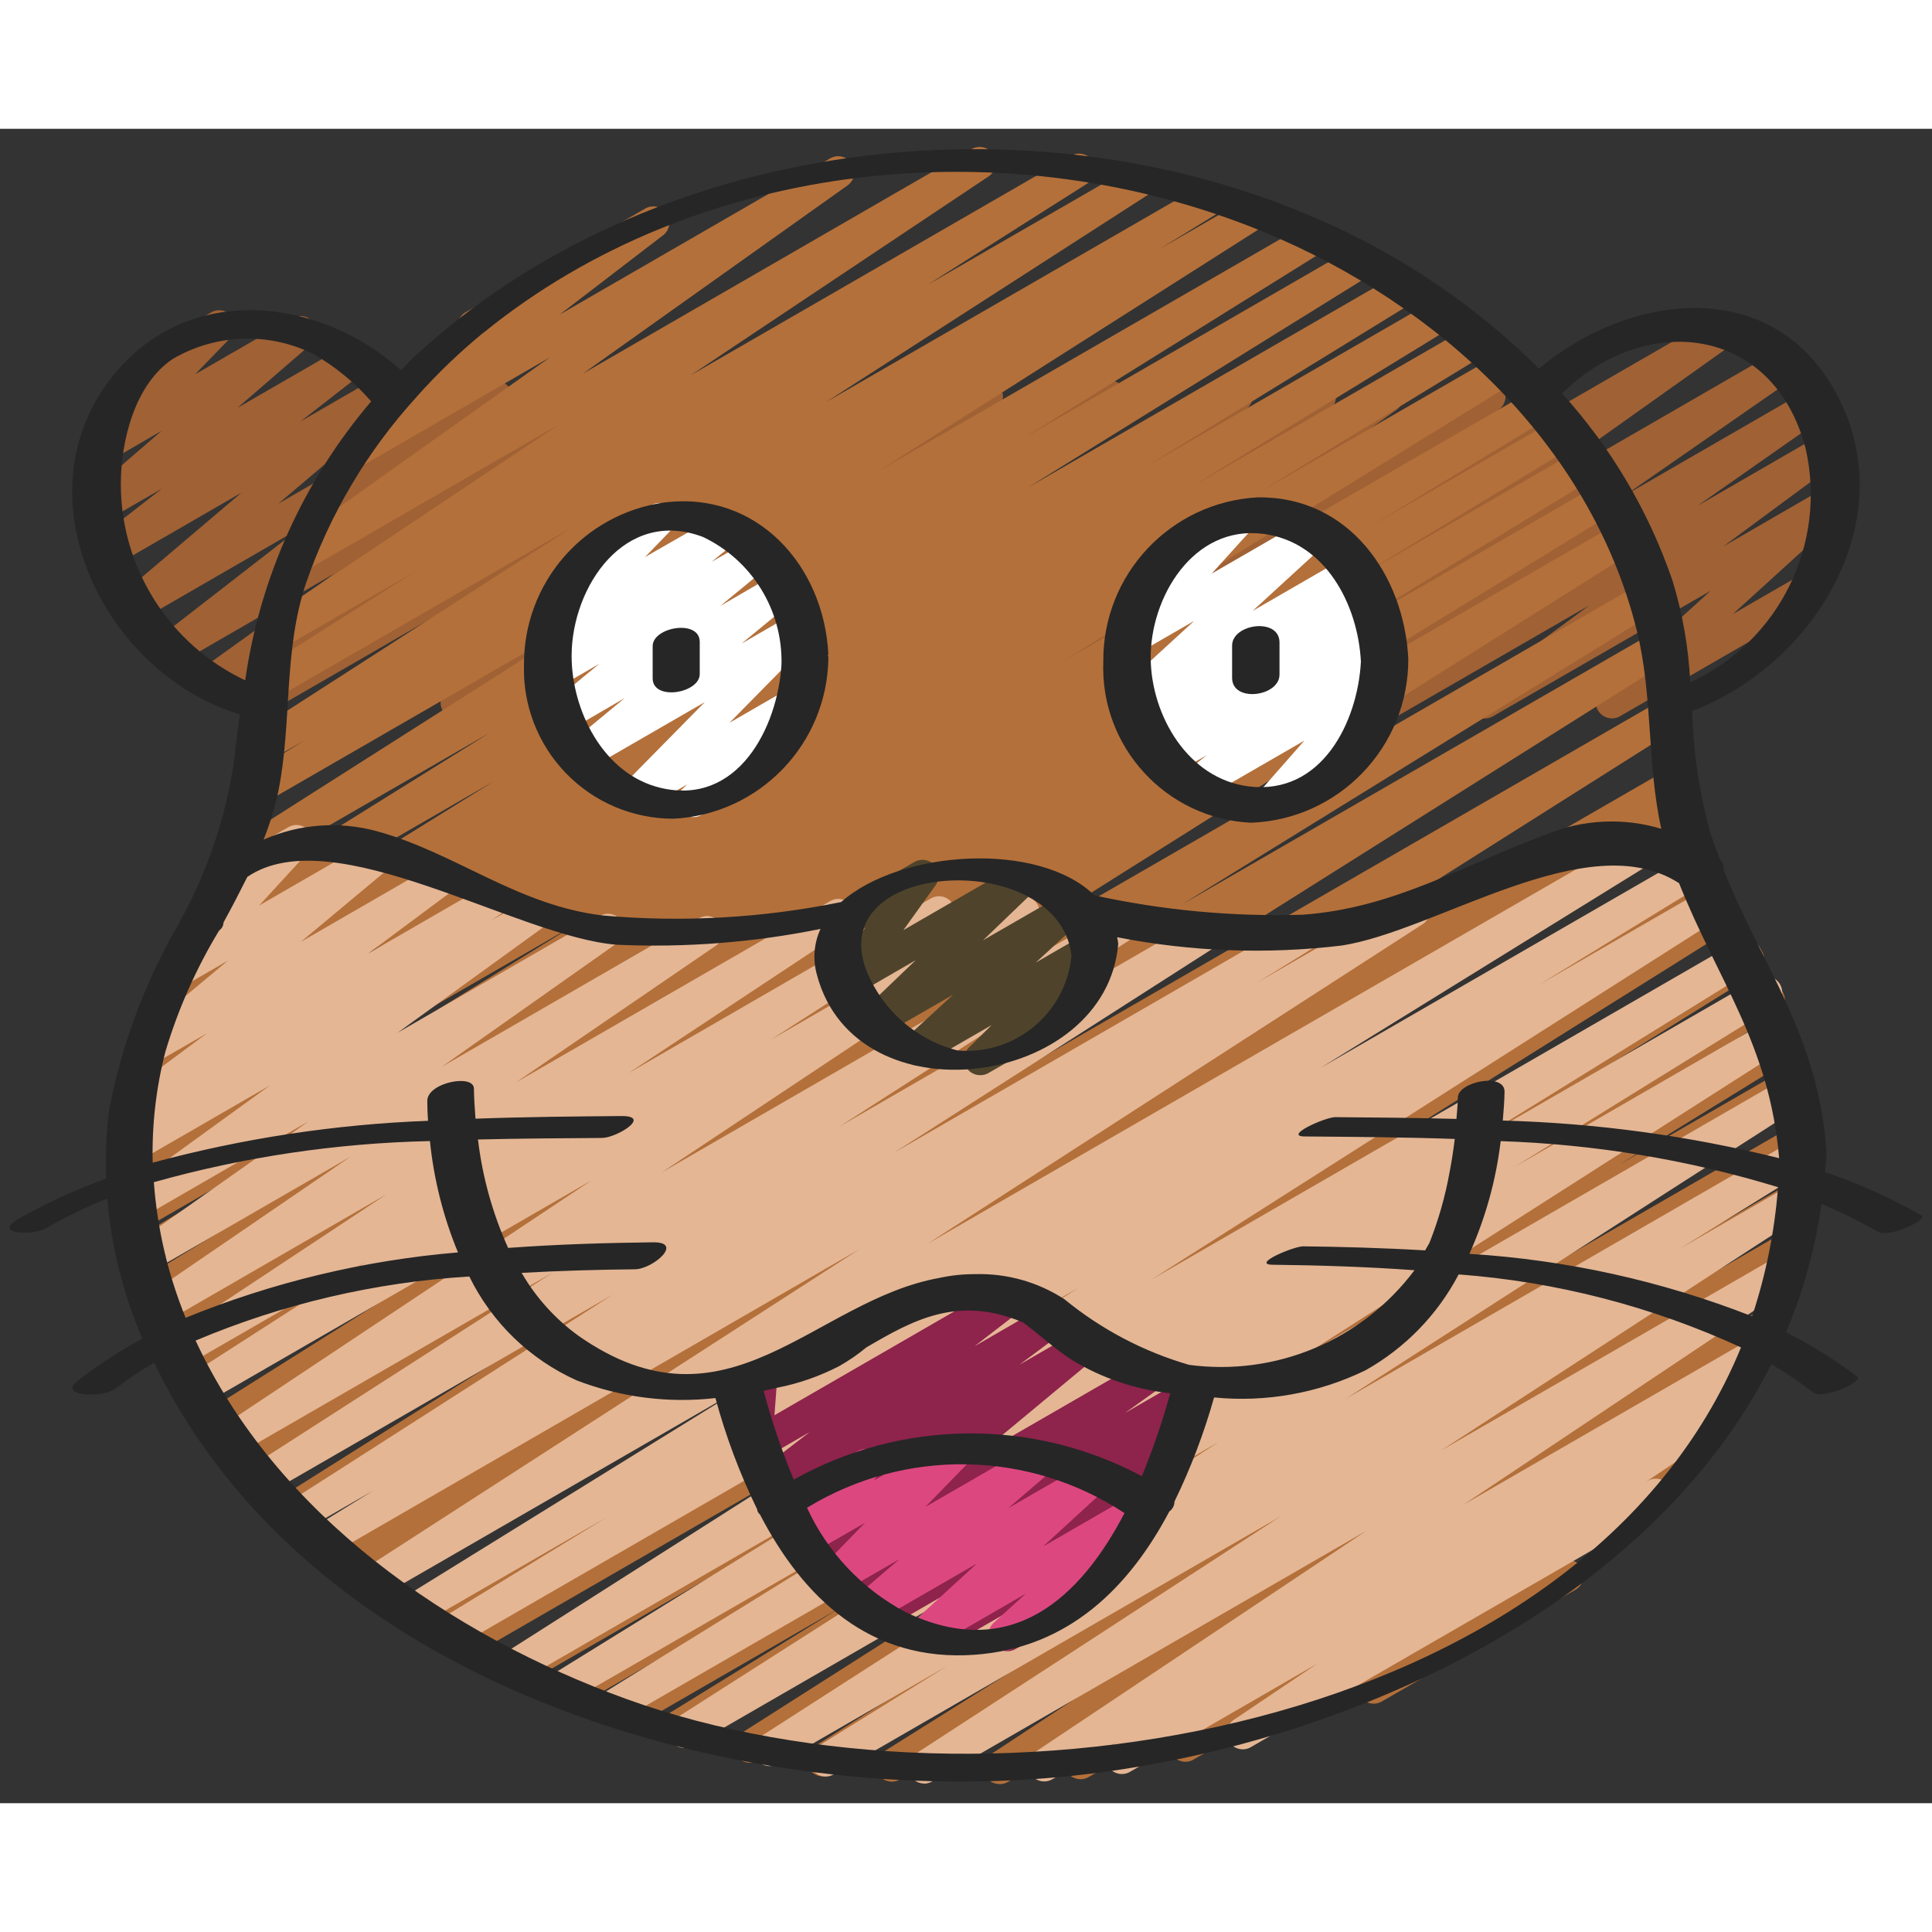 <svg height="512" viewBox="0 0 60 52" width="512" xmlns="http://www.w3.org/2000/svg"><rect x="0" y="0" width="60" height="52" fill="#333333" stroke="none"/><g id="033---Otter" fill="none"><path id="Path" d="m14.182 18.322c-.218-0-.411-.142-.477-.35-.065-.208.012-.435.191-.56l4.118-2.878-6.446 3.721c-.23.13-.521.059-.665-.162s-.092-.516.12-.674l5.507-4.025-8.346 4.818c-.233.138-.534.065-.679-.165s-.079-.533.148-.682l2.409-1.63-3.295 1.9c-.231.13-.523.058-.666-.164-.144-.223-.089-.518.125-.675l4.157-2.983-4.928 2.847c-.228.133-.519.066-.667-.153-.147-.219-.099-.514.11-.675l4.4-3.416-4.954 2.862c-.223.125-.505.061-.653-.148-.148-.209-.113-.496.08-.665l3.729-3.165-3.909 2.257c-.228.136-.522.07-.671-.15s-.099-.518.113-.678l1.994-1.553-1.717.991c-.223.13-.509.069-.659-.142-.15-.211-.115-.501.081-.669l2.287-1.976-1.553.9c-.216.125-.49.071-.644-.125s-.139-.476.034-.655l1.405-1.45c-.206-.037-.368-.2-.404-.406s.061-.414.243-.519l2.459-1.425c.216-.123.489-.069.642.127.153.196.139.474-.033.653l-1.106 1.143 3.022-1.744c.223-.126.505-.063.653.145.148.208.116.495-.076.665l-2.286 1.977 3.4-1.961c.227-.132.518-.065.665.153s.1.512-.107.674l-1.996 1.553 2.468-1.425c.224-.128.508-.064.656.147.148.211.112.5-.083.667l-3.732 3.167 6.5-3.754c.228-.133.519-.066.667.153.147.219.099.514-.11.675l-4.403 3.415 7.351-4.244c.231-.13.523-.058.666.164.144.223.089.518-.125.675l-4.16 2.984 6.625-3.824c.232-.127.523-.051.664.173.141.224.082.52-.134.673l-2.411 1.633 4.3-2.479c.23-.13.521-.059.665.162.144.221.092.516-.12.674l-5.506 4.024 8.421-4.861c.232-.133.527-.06.671.165.143.226.084.524-.135.678l-4.119 2.873 6.447-3.717c.229-.131.52-.062.665.158.146.22.095.515-.114.674l-6.056 4.556 9.334-5.389c.228-.127.516-.057.66.16s.097.51-.109.671l-6.18 4.679 9.544-5.51c.233-.138.533-.066.678.163s.081.531-.144.682l-3.25 2.229 5.327-3.075c.233-.125.523-.048.662.177s.079.519-.137.672l-.536.355 2.088-1.2c.231-.13.523-.058.666.164.144.223.089.518-.125.675l-4.941 3.535 7.576-4.374c.229-.129.519-.059.663.16.145.219.095.513-.114.673l-5.927 4.422 12.688-7.326c.231-.133.527-.061.671.163.144.225.086.523-.132.678l-7.6 5.4 8.869-5.12c.232-.129.524-.055.666.169.142.224.085.52-.131.674l-5.181 3.594 5.555-3.206c.231-.131.525-.058.668.166.143.224.085.521-.131.676l-3.853 2.7 3.8-2.194c.229-.129.519-.057.663.163s.093.514-.117.672l-3.542 2.618 3.117-1.8c.22-.123.497-.062.647.141s.124.486-.06.659l-3.408 3.1 2.053-1.184c.155-.099.352-.104.512-.015.16.09.259.26.256.443s-.105.351-.268.436l-6.068 3.5c-.22.123-.497.062-.647-.141s-.124-.486.06-.659l3.407-3.1-6.762 3.9c-.23.131-.522.061-.667-.16-.145-.221-.092-.517.12-.675l3.543-2.613-5.981 3.453c-.231.131-.525.058-.668-.166-.143-.224-.085-.521.131-.676l3.86-2.705-6.144 3.547c-.232.135-.53.063-.674-.164-.144-.227-.083-.527.139-.68l5.179-3.594-7.686 4.438c-.231.133-.527.061-.671-.163-.144-.225-.086-.523.132-.678l7.6-5.393-10.8 6.235c-.229.127-.516.056-.66-.163-.144-.218-.095-.51.112-.67l5.931-4.428-9.112 5.261c-.231.13-.523.058-.666-.164-.144-.223-.089-.518.125-.675l4.939-3.533-7.573 4.372c-.234.131-.529.054-.669-.174-.141-.228-.077-.526.144-.676l.54-.357-2.091 1.207c-.232.133-.528.059-.671-.167s-.082-.525.138-.678l3.252-2.231-5.328 3.076c-.228.13-.518.061-.664-.158-.145-.219-.097-.513.112-.673l6.166-4.678-9.54 5.509c-.229.131-.52.062-.665-.158-.146-.22-.095-.515.114-.674l6.057-4.556-9.334 5.389c-.076.044-.162.067-.25.067z" fill="#a06134"/><path id="Path" d="m31.038 51.405c-.221 0-.416-.145-.48-.357-.063-.212.02-.44.205-.561l10.443-6.879-13.251 7.651c-.237.142-.544.066-.686-.171s-.066-.544.171-.686l5.075-3.183-6.714 3.881c-.235.135-.535.057-.676-.175-.141-.232-.071-.534.158-.68l10.047-6.372-11.778 6.8c-.236.143-.544.068-.687-.168s-.068-.544.168-.687l12.75-8.118-14.569 8.415c-.236.133-.535.054-.675-.179-.139-.233-.067-.534.162-.679l5.365-3.311-6.372 3.679c-.235.124-.525.043-.662-.185-.137-.228-.072-.522.148-.671l10.781-6.729-12.044 6.953c-.236.13-.532.05-.67-.181-.138-.231-.069-.529.156-.676l10.61-6.6-11.649 6.729c-.236.136-.538.058-.678-.176-.14-.234-.068-.537.163-.681l13.961-8.747-15.161 8.752c-.236.128-.53.047-.668-.183-.137-.23-.069-.528.156-.675l10.1-6.244-10.872 6.278c-.235.129-.53.05-.669-.179-.139-.229-.072-.528.152-.676l18.6-11.785-19.838 11.451c-.236.124-.528.042-.664-.188-.136-.23-.067-.525.156-.672l.167-.1-.462.267c-.235.135-.535.057-.676-.175-.141-.232-.071-.534.158-.68l20.258-12.808-21.3 12.3c-.236.132-.533.053-.673-.178-.139-.231-.07-.531.157-.678l20.75-13.072-21.514 12.418c-.236.133-.535.054-.675-.179-.139-.233-.067-.534.162-.679l14.773-9.122-15.207 8.779c-.236.143-.544.067-.686-.17s-.067-.544.17-.686l21.61-13.6-22.091 12.751c-.237.141-.544.063-.685-.174s-.063-.544.174-.685l11.29-6.914-11.369 6.563c-.237.141-.544.063-.685-.174s-.063-.544.174-.685l8.514-5.191-8.416 4.858c-.236.126-.529.044-.666-.186-.137-.23-.068-.527.156-.673l6.53-3.973-6.412 3.7c-.238.141-.545.062-.685-.175s-.062-.545.175-.685l5.547-3.371-5.184 2.995c-.236.133-.535.054-.675-.179-.139-.233-.067-.534.162-.679l13.966-8.627-13.64 7.874c-.236.131-.534.05-.672-.182s-.067-.532.161-.677l7.119-4.347-6.474 3.737c-.237.141-.544.064-.685-.173s-.064-.544.173-.685l8.049-4.932-7.317 4.224c-.236.131-.534.05-.672-.182s-.067-.532.161-.677l8.353-5.135-7.248 4.186c-.235.126-.528.045-.665-.184-.137-.229-.07-.525.152-.673l10.605-6.582-8.932 5.155c-.236.13-.532.05-.67-.181-.138-.231-.069-.529.156-.676l9.321-5.806-7.559 4.362c-.234.127-.527.048-.666-.18-.138-.228-.073-.524.148-.674l11.925-7.587-10.87 6.275c-.235.126-.528.045-.665-.184-.137-.229-.07-.525.152-.673l1.793-1.111-1.183.683c-.234.124-.523.044-.661-.181-.138-.226-.076-.519.141-.671l10-6.438-9.316 5.376c-.234.124-.524.043-.661-.183-.137-.227-.074-.521.144-.671l4.971-3.156-4.232 2.446c-.234.133-.53.057-.672-.171s-.078-.528.145-.678l9.249-6.177-8 4.617c-.23.127-.52.054-.662-.167-.142-.221-.089-.515.122-.672l8.225-5.844-5.775 3.339c-.228.131-.518.063-.664-.155-.146-.218-.098-.513.109-.674l3.885-2.984c-.209-.033-.375-.195-.413-.403s.059-.418.242-.524l5.579-3.221c.228-.131.518-.063.664.155.146.218.098.513-.109.674l-3.212 2.464 8.4-4.852c.231-.132.525-.06.668.164.144.224.087.521-.128.676l-8.221 5.847 12.074-6.975c.234-.133.53-.057.672.171s.078.528-.145.678l-9.249 6.175 11.815-6.82c.235-.129.53-.05.669.179.139.229.072.528-.152.676l-4.972 3.153 6.306-3.637c.235-.134.533-.057.674.174.141.231.073.531-.153.679l-10 6.438 11.7-6.752c.236-.133.535-.054.675.179.139.233.067.534-.162.679l-1.824 1.123 2.64-1.52c.236-.143.544-.068.687.168s.068.544-.168.687l-11.918 7.578 13.286-7.67c.236-.13.532-.05.67.181.138.231.069.529-.156.676l-9.325 5.809 10.266-5.929c.236-.133.535-.054.675.179.139.233.067.534-.162.679l-10.6 6.579 11.457-6.613c.237-.141.544-.064.685.174s.064.544-.173.685l-8.35 5.133 8.984-5.187c.237-.141.544-.064.685.173s.064.544-.173.685l-8.07 4.945 8.625-4.979c.237-.141.544-.063.685.175.141.237.063.544-.174.685l-7.1 4.333 7.496-4.326c.236-.133.535-.054.675.179.139.233.067.534-.162.679l-13.973 8.633 14.56-8.405c.238-.141.544-.062.685.176s.062.544-.176.685l-5.539 3.364 5.73-3.305c.237-.135.538-.055.678.179.139.235.065.537-.168.681l-6.522 3.967 6.728-3.883c.236-.126.529-.044.666.186.137.23.068.527-.156.673l-8.535 5.205 8.658-5c.236-.126.529-.044.666.186.137.23.068.527-.156.673l-11.277 6.906 11.379-6.57c.236-.132.533-.053.673.178.139.231.07.531-.157.678l-21.613 13.607 21.8-12.588c.237-.141.544-.064.685.173.141.237.064.544-.173.685l-14.769 9.122 14.708-8.486c.235-.129.53-.05.669.179.139.229.072.528-.152.676l-20.747 13.066 20.451-11.807c.235-.129.53-.05.669.179.139.229.072.528-.152.676l-20.259 12.807 19.906-11.492c.236-.129.532-.047.669.185.137.232.066.53-.16.675l-.3.182c.24-.103.519-.004.64.227.121.231.044.517-.177.656l-18.6 11.785 18.744-10.822c.237-.142.544-.064.686.173.142.237.064.544-.173.686l-10.114 6.251 10.256-5.921c.235-.127.529-.047.667.182.138.229.071.526-.152.674l-13.954 8.744 14.219-8.209c.235-.126.528-.045.665.184.137.229.07.525-.152.673l-10.613 6.6 10.735-6.2c.236-.13.532-.05.67.181.138.231.069.529-.156.676l-10.781 6.734 10.725-6.2c.236-.128.53-.047.668.183.137.23.069.528-.156.675l-5.353 3.3 5.16-2.978c.234-.127.527-.048.666.18.138.228.073.524-.148.674l-12.766 8.12 12.442-7.182c.234-.127.527-.048.666.18.138.228.073.524-.148.674l-10.037 6.374 9.446-5.453c.237-.142.544-.066.686.171s.066.544-.171.686l-5.076 3.183 4.386-2.531c.234-.136.534-.061.676.169s.076.532-.15.681l-10.445 6.877 9.125-5.267c.235-.131.532-.053.671.177.14.23.072.529-.152.677l-2.4 1.53.956-.552c.234-.131.529-.054.669.174.141.228.077.526-.144.676l-2.386 1.564.4-.232c.23-.131.522-.061.667.16.145.221.092.517-.12.675l-3.927 2.9c.11.04.203.118.261.22.138.239.056.544-.182.682l-6.019 3.473c-.23.131-.522.061-.667-.16-.145-.221-.092-.517.12-.675l2.628-1.938-7.933 4.58c-.234.131-.529.054-.669-.174-.141-.228-.077-.526.144-.676l2.384-1.563-5.1 2.946c-.236.143-.544.068-.687-.168-.143-.236-.068-.544.168-.687l2.4-1.529-4.4 2.542c-.079.046-.169.069-.26.067z" fill="#b4703a"/><path id="Path" d="m28.7 51.389c-.221-0-.416-.146-.479-.358-.063-.212.021-.44.207-.561l11.341-7.377-13.886 8.017c-.236.13-.532.05-.67-.181-.138-.231-.069-.529.156-.676l4.046-2.514-5.269 3.042c-.235.134-.533.057-.674-.174-.141-.231-.073-.531.153-.679l14.234-9.151-16.343 9.436c-.153.093-.343.097-.5.011s-.256-.249-.26-.427c-.004-.179.087-.346.24-.439l15.2-9.7-17 9.812c-.236.128-.53.047-.668-.183-.137-.23-.069-.528.156-.675l8.084-5-9.118 5.256c-.235.122-.524.04-.66-.187-.136-.227-.071-.521.148-.67l8.868-5.488-9.806 5.664c-.235.135-.535.057-.676-.175-.141-.232-.071-.534.158-.68l17.813-11.339-19.289 11.136c-.236.131-.534.05-.672-.182s-.067-.532.161-.677l5.148-3.15-5.729 3.308c-.236.128-.53.047-.668-.183-.137-.23-.069-.528.156-.675l10.511-6.505-11.291 6.519c-.235.134-.533.057-.674-.174-.141-.231-.073-.531.153-.679l15.382-9.931-16.383 9.465c-.237.142-.544.064-.686-.173-.142-.237-.064-.544.173-.686l1.808-1.116-2.151 1.239c-.234.125-.525.046-.663-.181-.138-.227-.075-.522.144-.672l10.1-6.467-10.625 6.134c-.235.138-.538.062-.68-.171-.142-.233-.071-.537.16-.683l9.29-5.97-9.776 5.641c-.233.131-.528.055-.669-.172-.141-.227-.079-.525.141-.676l11.513-7.659-11.979 6.917c-.234.129-.529.051-.668-.178-.139-.228-.074-.526.148-.675l5.489-3.53-5.636 3.251c-.234.131-.529.054-.669-.174s-.077-.526.144-.676l6.8-4.5-6.817 3.938c-.232.129-.525.054-.666-.171-.142-.225-.083-.521.134-.674l6.226-4.258-6.218 3.589c-.231.13-.523.057-.666-.166s-.087-.519.128-.675l5.453-3.846-5.145 2.975c-.23.129-.521.057-.664-.165-.143-.222-.09-.516.122-.673l4.486-3.252-4.061 2.344c-.233.135-.531.062-.674-.166-.143-.228-.08-.528.142-.68l.519-.354c-.23.048-.462-.071-.558-.285s-.03-.466.158-.606l2.52-1.873-1.627.936c-.224.129-.51.065-.658-.147-.148-.212-.11-.502.087-.669l2.85-2.377-1.361.786c-.213.121-.483.07-.637-.122s-.146-.466.019-.648l1.849-2.009c-.198-.05-.345-.214-.373-.416s.069-.4.245-.502l2.136-1.234c.214-.123.485-.071.639.121.154.192.145.468-.021.65l-1.527 1.663 3.574-2.063c.224-.126.508-.062.655.149s.11.5-.085.667l-2.849 2.376 4.053-2.34c.229-.133.523-.064.669.157.146.222.093.519-.12.677l-2.517 1.872 3.551-2.051c.233-.143.538-.071.684.16.146.231.079.537-.151.686l-.251.171 1.024-.591c.23-.132.524-.061.668.162.144.223.089.52-.125.676l-4.482 3.244 6.291-3.632c.231-.13.523-.057.666.166.143.223.087.519-.128.675l-5.458 3.85 8-4.62c.232-.129.525-.054.666.171.142.225.083.521-.134.674l-6.227 4.259 9.768-5.637c.234-.131.529-.054.669.174.141.228.077.526-.144.676l-6.8 4.5 9.385-5.423c.236-.144.544-.069.688.167s.069.544-.167.688l-5.491 3.533 7.6-4.387c.234-.139.536-.065.68.166s.076.535-.152.683l-11.51 7.656 14.282-8.246c.236-.144.544-.069.688.167s.069.544-.167.688l-9.29 5.97 11.262-6.5c.235-.138.538-.062.68.171.142.233.071.537-.16.683l-10.083 6.456 12.606-7.279c.237-.142.544-.064.686.173s.064.544-.173.686l-1.824 1.126 4.608-2.66c.234-.131.53-.054.67.175s.075.527-.148.677l-15.385 9.93 22.209-12.822c.235-.122.524-.04.66.187.136.227.071.521-.148.67l-10.51 6.5 11.422-6.594c.237-.135.538-.055.678.179.139.235.065.537-.168.681l-5.163 3.162 5.26-3.036c.235-.131.532-.053.671.177.14.23.072.529-.152.677l-17.805 11.331 18.225-10.521c.235-.122.524-.04.66.187.136.227.071.521-.148.67l-8.887 5.5 9.007-5.2c.235-.126.528-.045.665.184.137.229.07.525-.152.673l-8.094 5.008 7.992-4.613c.234-.129.529-.051.668.178.139.228.074.526-.148.675l-15.184 9.7 15.133-8.738c.236-.144.544-.069.688.167.144.236.069.544-.167.688l-14.238 9.152 13.926-8.042c.237-.142.544-.065.686.172.142.237.065.544-.172.686l-4.042 2.51 3.4-1.962c.234-.129.527-.051.667.176.14.227.076.524-.144.675l-11.338 7.378 10.45-6.033c.233-.127.524-.05.664.175.14.225.08.521-.137.673l-10.287 6.872 8.761-5.058c.235-.131.532-.053.671.177.14.23.072.529-.152.677l-1.309.833h.014c.22 0.0.414.144.478.355s-.017.438-.2.56l-2.6 1.749.067-.038c.239-.136.543-.053.68.185.137.238.057.542-.18.681l-12.838 7.41c-.233.131-.528.055-.669-.172-.141-.227-.079-.525.141-.676l2.6-1.75-5.811 3.357c-.153.093-.343.097-.5.011-.157-.086-.256-.249-.26-.427-.004-.179.088-.346.24-.438l.146-.094-2.042 1.18c-.234.139-.536.065-.68-.166s-.076-.535.152-.683l10.283-6.868-13.49 7.788c-.076.044-.162.068-.25.068z" fill="#e4b694"/><path id="Path" d="m30.438 29.391c-.203-0-.386-.123-.463-.311s-.032-.404.113-.546l.71-.7-2.065 1.191c-.22.123-.497.062-.647-.141s-.124-.486.06-.659l1.454-1.334-2.152 1.242c-.219.125-.497.067-.648-.135-.151-.202-.129-.484.053-.659l1.585-1.52-1.9 1.1c-.204.117-.462.076-.62-.099-.158-.174-.172-.435-.035-.626l1-1.391-.276.158c-.237.124-.531.039-.665-.193-.134-.232-.061-.528.165-.672l2.293-1.328c.204-.117.462-.076.62.098s.173.435.036.626l-1 1.393 3.463-2c.219-.125.497-.067.648.135.151.202.129.484-.053.659l-1.583 1.521 2.5-1.442c.22-.124.499-.065.649.139.15.204.124.488-.061.661l-1.453 1.336 1.537-.888c.218-.124.494-.068.645.132.152.199.132.48-.045.657l-1.013 1c.211.029.381.19.422.399.041.21-.055.422-.24.529l-2.784 1.606c-.076.043-.163.064-.25.062z" fill="#4f442b"/><path id="Path" d="m28.988 47.32c-.212-.001-.4-.135-.47-.335s-.006-.422.159-.555l2.351-1.876-3.562 2.055c-.23.126-.519.052-.66-.169-.142-.221-.088-.514.122-.671l.839-.593-1.243.717c-.231.13-.523.058-.666-.164-.144-.223-.089-.518.125-.675l1.112-.8-1.376.794c-.225.132-.514.069-.664-.145s-.109-.507.094-.673l3.709-3.081-4.134 2.388c-.229.133-.523.064-.669-.157-.146-.222-.093-.519.12-.677l1.371-1.02-1.362.786c-.228.131-.518.063-.664-.155-.146-.218-.098-.513.109-.674l1.515-1.165-1.413.816c-.16.093-.359.089-.516-.009s-.247-.276-.233-.461l.086-1.145c-.24.048-.479-.085-.565-.314-.086-.229.006-.486.217-.609l.666-.385c.16-.094.359-.09.515.009.158.098.248.276.234.461l-.084 1.114 7.174-4.142c.228-.132.52-.064.666.155.146.219.097.514-.112.675l-1.516 1.17 2.213-1.278c.229-.13.52-.06.665.16s.094.515-.117.674l-1.369 1.02 1.8-1.041c.225-.127.509-.062.656.149.147.212.11.501-.087.668l-3.711 3.082 5.187-2.991c.231-.13.523-.058.666.164.144.223.089.518-.125.675l-1.108.793 1.829-1.056c.231-.13.523-.057.666.166.143.223.087.519-.128.675l-.918.648c.214-.073.451.005.58.191.147.216.104.509-.1.672l-2.352 1.874.814-.47c.223-.129.507-.068.658.141s.117.499-.078.668l-1.594 1.4c.139.098.218.261.21.431-.008.17-.102.325-.249.41l-2.734 1.578c-.223.129-.507.068-.658-.141s-.117-.499.078-.668l.473-.415-2.192 1.266c-.076.044-.162.066-.25.065z" fill="#8e234c"/><path id="Path" d="m21.526 21.375c-.205-0-.388-.125-.464-.315-.076-.19-.028-.407.121-.548l.163-.154-1.382.8c-.216.125-.492.071-.645-.127s-.137-.478.038-.656l2.531-2.57-3.579 2.066c-.225.13-.512.066-.66-.148s-.109-.505.091-.67l1.66-1.373-1.756 1.02c-.225.13-.512.066-.66-.148s-.109-.505.091-.67l1.537-1.267-1.273.736c-.226.134-.517.07-.666-.145-.149-.216-.107-.51.098-.675l.77-.631-.123.07c-.216.123-.49.069-.642-.127-.153-.196-.138-.475.034-.654l1.19-1.233c-.127-.034-.235-.117-.3-.23-.138-.239-.056-.545.183-.683l2.34-1.352c.216-.126.493-.073.647.125.154.198.138.479-.038.657l-.8.827 2.268-1.3c.225-.128.511-.063.658.15.147.213.108.503-.091.669l-.769.632 1.241-.716c.225-.13.513-.066.661.148.148.214.108.506-.093.671l-1.537 1.265 1.754-1.019c.225-.128.51-.063.657.15.147.212.109.502-.089.668l-1.662 1.369 1.55-.894c.216-.125.492-.071.645.127s.137.478-.038.656l-2.532 2.571 1.88-1.085c.221-.137.51-.081.664.127.155.209.124.501-.07.673l-1 .948c.148.094.236.258.233.433s-.099.336-.251.423l-2.331 1.346c-.077.044-.165.065-.254.063z" fill="#fff"/><path id="Path" d="m39.526 21.375c-.196 0-.375-.115-.456-.294-.081-.179-.05-.389.08-.536l1.359-1.545-3.138 1.812c-.226.131-.515.065-.663-.151-.148-.216-.104-.509.1-.672l.668-.536-1.015.585c-.228.13-.517.062-.663-.156-.146-.218-.099-.511.107-.672l.529-.409-.586.338c-.228.134-.521.067-.668-.153-.147-.22-.098-.516.112-.676l.525-.4-.367.212c-.22.124-.499.065-.649-.139-.15-.204-.124-.488.061-.661l2.224-2.039-1.71.987c-.213.123-.484.072-.638-.119-.155-.191-.147-.466.017-.649l1.375-1.52c-.225-.004-.419-.157-.475-.375s.04-.446.234-.558l2.34-1.352c.213-.124.485-.074.64.117.155.192.148.468-.018.651l-1.22 1.349 2.9-1.675c.22-.124.499-.065.649.139.15.204.124.488-.061.661l-2.219 2.034 2.928-1.691c.228-.134.521-.067.668.153.147.22.098.516-.112.676l-.527.406.474-.274c.228-.13.517-.062.663.156.146.218.099.511-.107.672l-.531.411.261-.15c.226-.13.514-.065.662.15.148.215.105.507-.098.672l-.664.534.128-.074c.212-.123.482-.074.637.115.155.189.151.464-.011.648l-1.455 1.654c.193-.015.378.081.477.248.138.239.056.545-.183.683l-2.331 1.346c-.077.045-.164.068-.253.067z" fill="#fff"/><path id="Path" d="m31.2 47.263c-.207-0-.392-.127-.466-.32s-.023-.411.13-.55l.993-.9-2.917 1.685c-.22.123-.497.062-.647-.141s-.124-.486.06-.659l1.988-1.823-3.184 1.838c-.224.129-.509.067-.658-.144-.149-.211-.113-.501.083-.669l1.355-1.162-1.823 1.052c-.216.123-.49.069-.642-.127-.153-.196-.138-.475.034-.654l1.361-1.4-1.705.984c-.21.121-.476.074-.632-.112-.156-.186-.156-.456-.001-.642l.138-.164-.06.035c-.155.091-.346.092-.502.002-.156-.089-.251-.255-.251-.435 0-.179.097-.345.253-.434l2.523-1.456c.211-.123.479-.077.636.111.157.187.155.46-.003.645l-.135.16 2.364-1.365c.216-.125.491-.071.644.126s.138.476-.035.655l-1.363 1.4 3.352-1.935c.224-.129.509-.067.658.144.149.211.113.501-.083.669l-1.353 1.161 2.48-1.432c.22-.124.499-.065.649.139.15.204.124.488-.061.661l-1.988 1.823 3.029-1.749c.22-.121.496-.06.644.143s.123.484-.058.657l-1.733 1.569c.094.042.172.112.225.2.138.239.056.545-.183.683l-2.864 1.667c-.077.043-.164.065-.252.063z" fill="#dd4780"/><g fill="#262626"><path id="Shape" d="m20.908 21.426c2.68-.129 4.794-2.327 4.818-5.01 0-.023-.012-.036-.015-.057s.014-.034.013-.053c-.14-2.738-2.21-5.068-5.1-4.7-2.506.353-4.365 2.504-4.351 5.035-.04 1.255.431 2.472 1.305 3.374.873.902 2.075 1.411 3.33 1.411zm.924-8.75c1.522.723 2.477 2.273 2.438 3.957-.119 1.963-1.357 4.4-3.749 3.836-1.79-.421-2.773-2.419-2.769-4.108.006-2.14 1.653-4.605 4.08-3.685z"/><path id="Shape" d="m38.848 21.551c2.739-.101 4.903-2.359 4.888-5.1-.134-2.6-1.853-5.044-4.678-5.005-2.704.146-4.816 2.392-4.794 5.1-.102 2.643 1.942 4.875 4.584 5.005zm.373-8.973c1.951.242 2.953 2.209 3.043 3.971-.1 1.879-1.222 4.154-3.485 3.873-1.893-.235-3.026-2.212-3.043-3.971-.019-1.891 1.316-4.142 3.485-3.873z"/><path id="Path" d="m21.731 16.934v-1c0-.713-1.462-.466-1.462.132v1c0 .713 1.462.466 1.462-.132z"/><path id="Path" d="m39.736 16.951v-1c0-.782-1.472-.586-1.472.1v1c0 .78 1.472.584 1.472-.1z"/><path id="Shape" d="m56.679 32.4c.016-.2.037-.394.045-.6-.234-3.624-2.007-5.8-3.2-8.8.019-.116-.022-.233-.11-.311-.116-.309-.234-.617-.335-.947-.317-1.196-.494-2.425-.527-3.662 3.829-1.449 6.64-6.044 4.413-9.975-2.035-3.6-6.451-2.954-9.168-.656-1.943-1.93-4.226-3.486-6.733-4.588-9.058-4.03-20.9-2.586-28.251 4.267-.129.121-.234.247-.358.369-2.531-2.267-6.577-2.753-8.936.157-3.019 3.746-.272 9.271 3.93 10.531-.062.448-.124.9-.169 1.362-.251 1.794-.832 3.525-1.714 5.107 0 .007-.014.013-.018.021l-.01.02c-.006.012 0 .019-.007.03-1.033 1.784-1.758 3.729-2.144 5.754-.089.703-.118 1.413-.087 2.121-.944.339-1.858.76-2.73 1.256-.836.486.468.516.86.288.61-.352 1.245-.66 1.9-.921.13 1.499.498 2.968 1.09 4.351-.701.378-1.37.813-2 1.3-.651.507.788.545 1.166.252.383-.294.784-.564 1.2-.808 4.804 9.982 17.877 13.829 28.146 12.867 8.372-.784 18.181-5.094 22.08-12.819.45.266.885.559 1.3.877.3.237 1.559-.337 1.368-.486-.692-.529-1.433-.992-2.212-1.383.539-1.275.909-2.615 1.1-3.986.6.25 1.183.537 1.746.861.363.211 1.565-.381 1.364-.5-.953-.546-1.958-.998-2.999-1.349zm-.61-22.5c.689 2.971-.805 6.018-3.577 7.291-.052-1.074-.237-2.137-.553-3.165-.737-2.148-1.903-4.125-3.428-5.808 2.571-2.532 6.536-2.134 7.558 1.682zm-41.06-3.561c6.683-5.439 16.391-6.382 24.26-3.126 5.366 2.22 10.119 6.573 11.56 12.354.511 2.053.313 4.145.764 6.172-1.17-.353-2.426-.294-3.558.168-2.573.947-4.738 2.3-7.582 2.5-2.17.066-4.341-.136-6.462-.6-1.737-1.7-6.046-1.415-7.868.207-2.428.495-4.915.637-7.383.419-2.66-.308-4.581-1.941-7.027-2.617-1.171-.321-2.416-.23-3.527.259.196-.49.35-.995.46-1.511.43-2.142.145-4.325.858-6.454.737-2.137 1.902-4.101 3.423-5.772.014-.015.026-.029.038-.044.63-.705 1.313-1.36 2.044-1.96zm17.834 18.261c0 .007.012.011.015.017.236.314.381.688.418 1.079-.181 1.778-1.756 3.082-3.537 2.927-1.32-.337-2.391-1.3-2.866-2.576-1.019-2.97 4.363-3.56 5.97-1.447zm-29.091-13.563c0-1.323.424-3.092 1.609-3.887 1.336-.785 2.977-.845 4.366-.159.678.387 1.287.886 1.8 1.475-2.097 2.459-3.454 5.463-3.912 8.662-2.356-1.114-3.859-3.485-3.863-6.091zm1.384 17.625c.393-1.317.952-2.579 1.664-3.755.042-.034.078-.075.106-.122l.01-.02c.016-.038.024-.077.026-.118.257-.467.5-.937.739-1.414 2.668-1.821 8.394 1.874 11.48 2.107 2.12.095 4.243-.07 6.322-.492-.208.448-.247.956-.111 1.431 1.213 4.56 8.988 3.5 9.356-.973-.007-.071-.023-.136-.035-.2 2.293.449 4.641.537 6.961.26 2.961-.447 7.657-3.769 10.491-1.938 1.2 3.016 2.813 5.018 3.107 8.54-2.81-.698-5.687-1.09-8.581-1.168.024-.3.05-.6.054-.892.009-.611-1.443-.316-1.45.176 0 .222-.028.443-.044.665-1.306-.035-2.574-.046-3.763-.055-.318 0-1.644.6-.936.6 1.464.012 3.035.021 4.647.077-.043.349-.095.7-.163 1.042-.133.741-.34 1.467-.616 2.167-.038.09-.1.165-.139.252-1.313-.077-2.593-.112-3.789-.126-.3 0-1.636.564-.944.572 1.377.016 2.867.059 4.4.17-1.629 2.176-4.307 3.3-7 2.939-1.414-.411-2.73-1.103-3.869-2.036-.824-.538-1.793-.81-2.777-.781-.374-.002-.747.038-1.112.118-3.9.7-6.569 5.036-11.2 1.8-.721-.521-1.325-1.188-1.77-1.958 1.227-.068 2.418-.1 3.52-.111.554-.006 1.534-.85.56-.838-1.424.017-2.943.061-4.5.174-.482-1.068-.798-2.203-.936-3.367 1.336-.033 2.636-.038 3.851-.048.453 0 1.566-.688.6-.68-1.43.012-2.958.025-4.528.082-.025-.317-.044-.631-.049-.936-.007-.467-1.457-.185-1.448.388 0 .2.008.405.023.614-2.89.109-5.759.546-8.551 1.3-.028-1.161.104-2.321.394-3.446zm30.325 13.182c-3.387-1.808-7.461-1.768-10.811.106-.373-.896-.685-1.817-.934-2.755.146-.032.288-.068.431-.1.669-.131 1.315-.358 1.92-.672.295-.167.575-.36.837-.577 1.456-.853 2.849-1.629 4.867-.777.48.353.938.784 1.513 1.163.931.566 1.975.92 3.058 1.037-.239.876-.534 1.736-.881 2.575zm-.539 1.146c-1.352 2.6-3.5 4.651-6.793 3.079-1.351-.715-2.428-1.855-3.066-3.244 3.041-1.859 6.882-1.795 9.859.165zm-30.144-10.276c2.793-.785 5.674-1.214 8.574-1.277.121 1.189.414 2.354.871 3.458-2.906.243-5.758.928-8.458 2.03-.548-1.343-.881-2.764-.987-4.211zm14.669 16.048c-5.457-1.977-10.865-5.718-13.372-11.129 2.7-1.14 5.574-1.813 8.5-1.99.701 1.431 1.879 2.572 3.332 3.225 1.372.528 2.851.717 4.312.55.32 1.189.754 2.345 1.294 3.452.005.063.037.122.087.161 1.335 2.574 3.412 4.6 6.683 4.358 2.913-.215 4.788-2.1 6.031-4.448.1-.072.159-.186.16-.309.506-1.039.917-2.121 1.23-3.233 1.614.159 3.241-.133 4.7-.842 1.233-.692 2.239-1.727 2.896-2.979 3.035.227 6.004.995 8.769 2.267-4.922 11.982-23.455 14.963-34.622 10.917zm34.966-11.883c-2.808-1.1-5.77-1.754-8.78-1.94.5-1.111.827-2.291.972-3.5 2.921.096 5.817.577 8.613 1.429-.104 1.365-.374 2.712-.805 4.011z"/></g></g></svg>